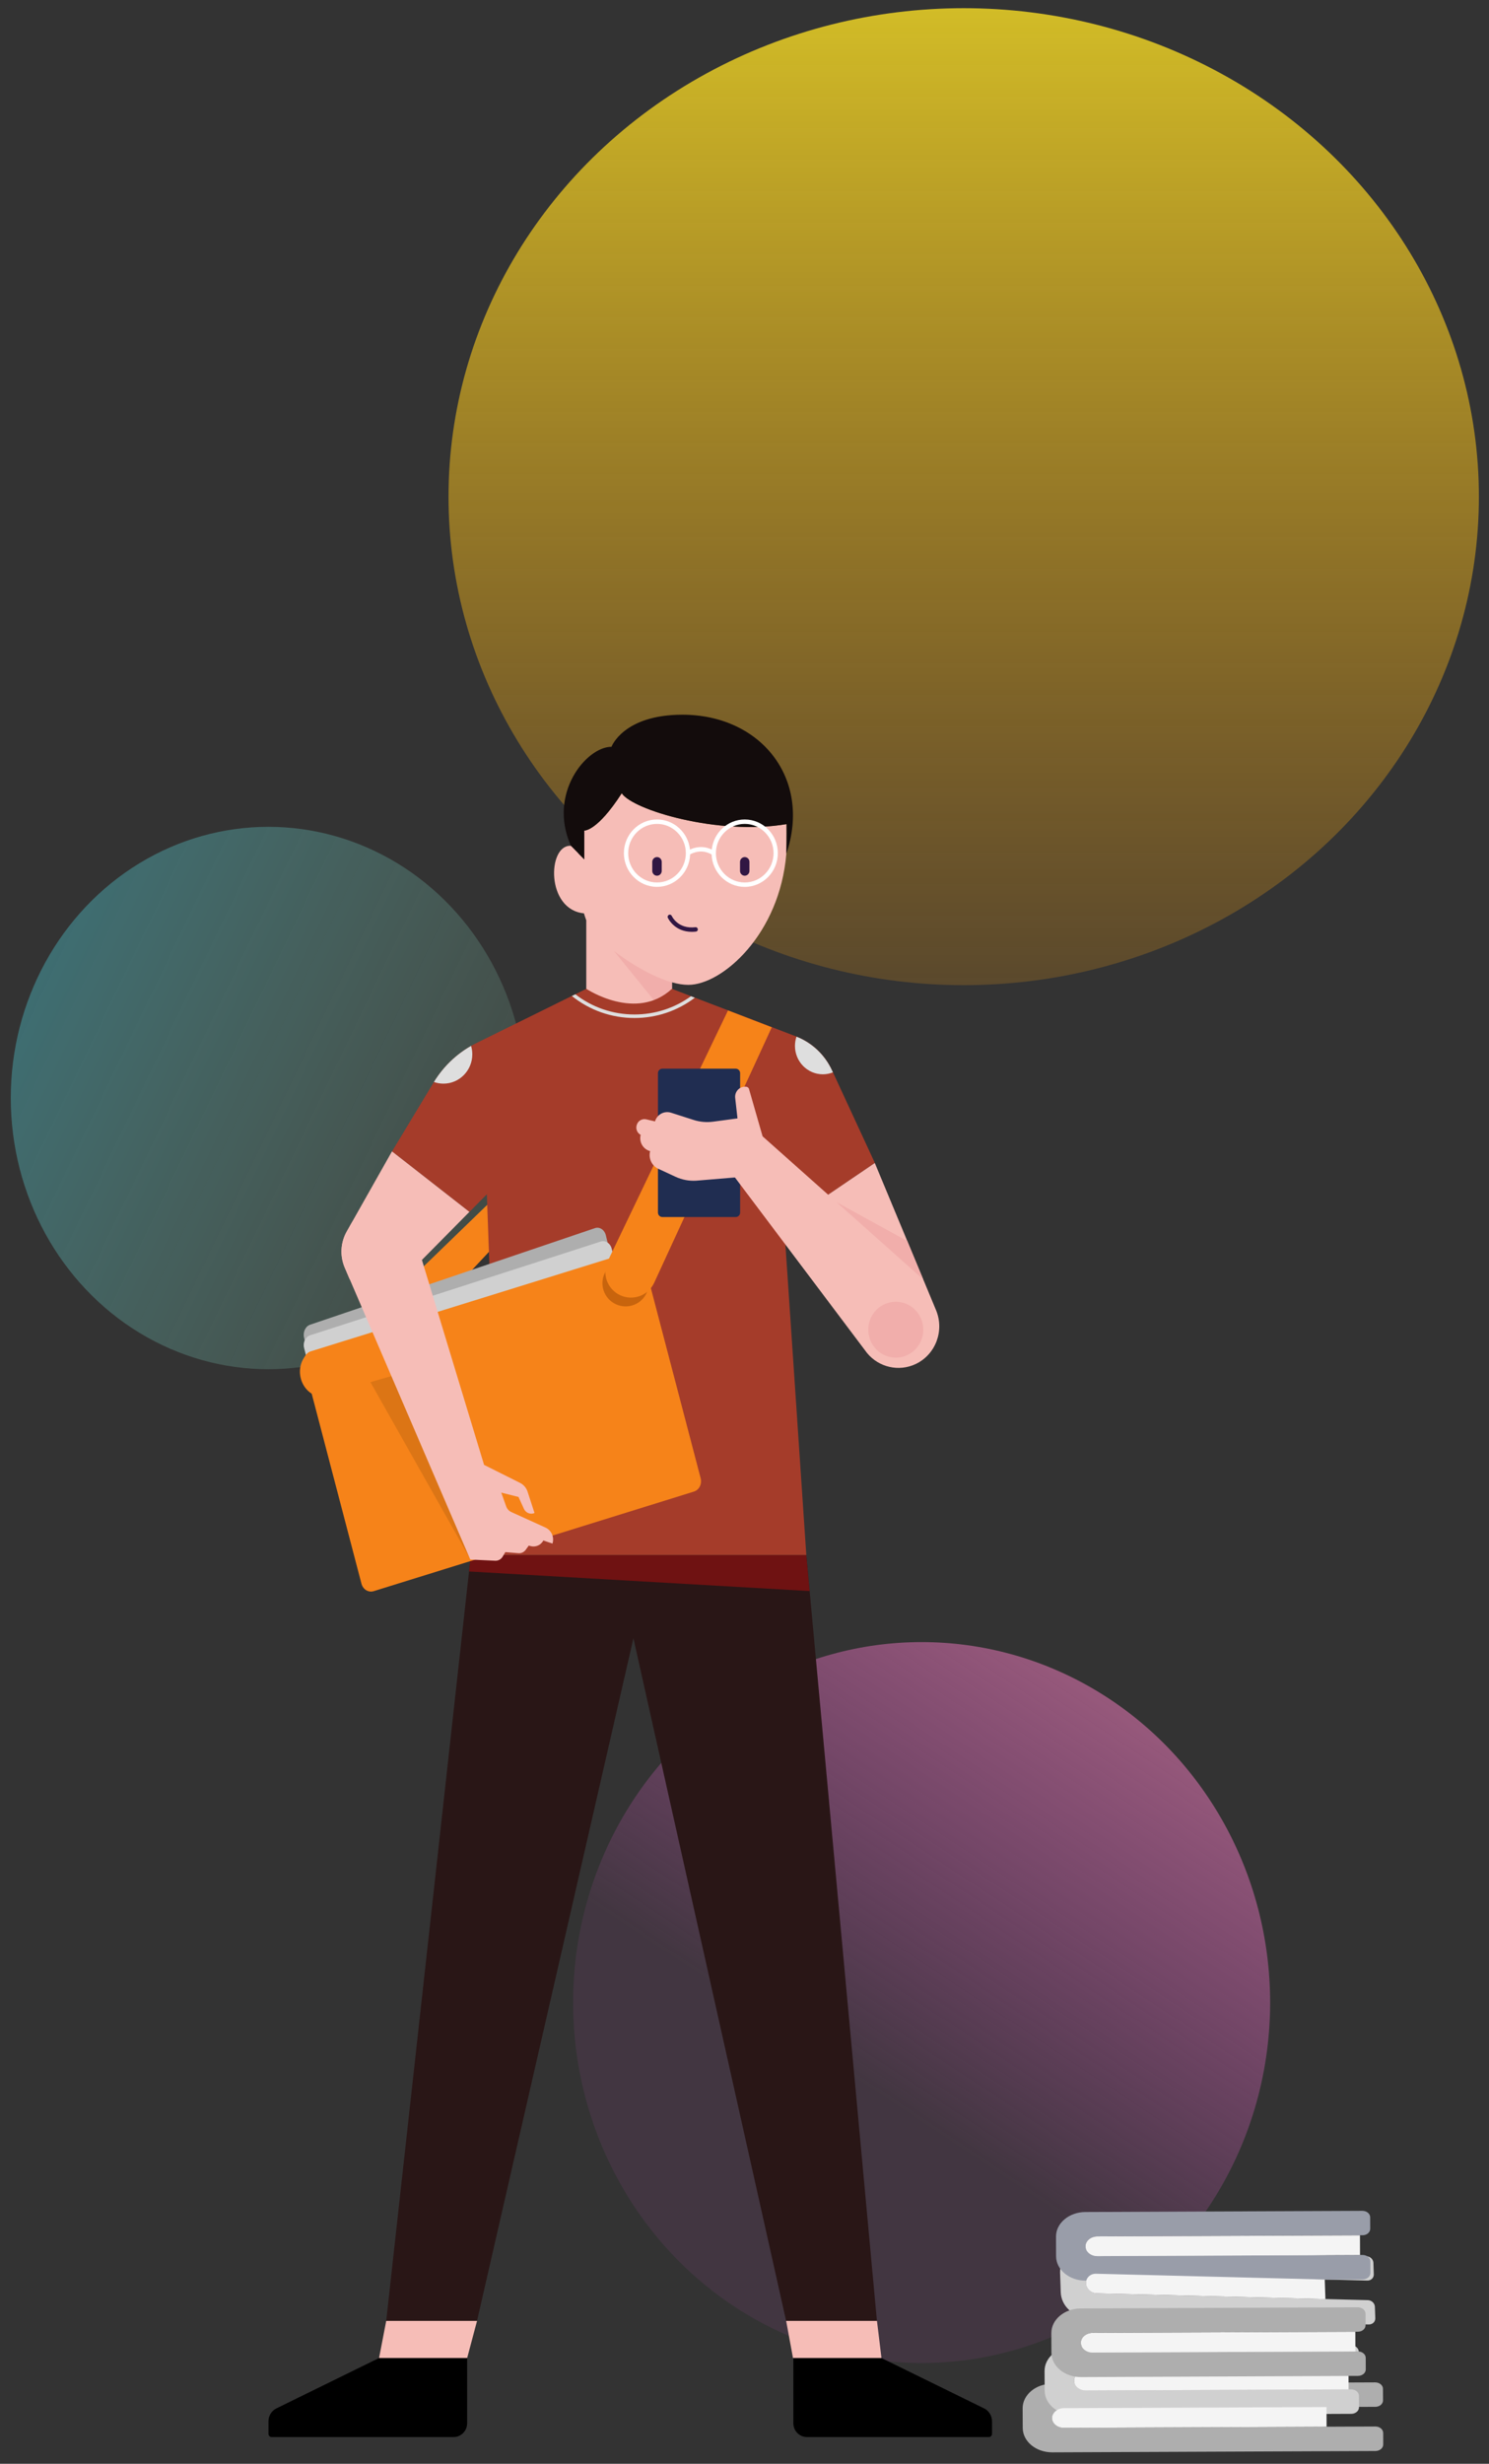 <?xml version="1.0" encoding="utf-8"?>
<!-- Generator: Adobe Illustrator 24.3.0, SVG Export Plug-In . SVG Version: 6.00 Build 0)  -->
<svg version="1.1" id="Capa_1" xmlns="http://www.w3.org/2000/svg" xmlns:xlink="http://www.w3.org/1999/xlink" x="0px" y="0px"
	 viewBox="0 0 442.2 731.34" style="enable-background:new 0 0 442.2 731.34;" xml:space="preserve">
<rect x="0" y="0" width="442.2" height="731.34" fill="#333333" stroke="none"/>
<style type="text/css">
	.st0{fill:url(#SVGID_1_);}
	.st1{fill:url(#SVGID_2_);}
	.st2{fill:url(#SVGID_3_);}
	.st3{fill:#F6BDB7;}
	.st4{fill:#130C0C;}
	.st5{fill:#311643;}
	.st6{fill:#FFFFFF;}
	.st7{fill:#F1AEAB;}
	.st8{fill:#291616;}
	.st9{fill:#791112;fill-opacity:0.88;}
	.st10{fill:#F68319;}
	.st11{fill:#A53C2A;}
	.st12{fill:#DEDEDE;}
	.st13{fill:#AEAEAE;}
	.st14{fill:#D0D0D0;}
	.st15{fill:#C8640D;}
	.st16{fill:#202D51;}
	.st17{fill:#DC7515;}
	.st18{fill:#999DA9;}
	.st19{fill:#F4F4F4;}
</style>
<linearGradient id="SVGID_1_" gradientUnits="userSpaceOnUse" x1="371.098" y1="699.899" x2="371.098" y2="394.899" gradientTransform="matrix(1 0 0 -1 -84.898 702.331)">
	<stop  offset="0" style="stop-color:#F7DC24;stop-opacity:0.81"/>
	<stop  offset="1" style="stop-color:#F79C11;stop-opacity:0.17"/>
</linearGradient>
<ellipse class="st0" cx="286.2" cy="147.43" rx="153" ry="145"/>
<linearGradient id="SVGID_2_" gradientUnits="userSpaceOnUse" x1="431.166" y1="217.16" x2="342.166" y2="83.16" gradientTransform="matrix(1 0 0 -1 -84.898 702.331)">
	<stop  offset="0.028" style="stop-color:#A26080"/>
	<stop  offset="1" style="stop-color:#B04EA4;stop-opacity:0.12"/>
</linearGradient>
<ellipse class="st1" cx="273.7" cy="594.43" rx="103.5" ry="107"/>
<linearGradient id="SVGID_3_" gradientUnits="userSpaceOnUse" x1="44.388" y1="434.174" x2="251.256" y2="334.749" gradientTransform="matrix(1 0 0 -1 -84.898 702.331)">
	<stop  offset="0" style="stop-color:#31AAC2;stop-opacity:0.56"/>
	<stop  offset="1" style="stop-color:#9FD8B2;stop-opacity:0.1"/>
</linearGradient>
<ellipse class="st2" cx="79.7" cy="325.93" rx="76.5" ry="80.5"/>
<path class="st3" d="M233.58,244.63c-20.37,3.45-45.75-4.25-48.94-9.16c-7.38,11.42-11.12,11.06-11.12,11.06v8.57l-1.66-1.69
	c-0.51-1.18-1.33-2.35-2.55-2.35c-6.71,0-7.18,18.96,4.11,20.05c0.22,0.74,0.45,1.44,0.69,2.07v30.34h25.46v-11.93
	c1.71,0.48,3.35,0.75,4.86,0.75c10.04,0,27.15-15,29.09-38.93C233.63,248.89,233.58,244.63,233.58,244.63z"/>
<path class="st4" d="M202.67,212.15c-17.56,0-21.07,9.52-21.07,9.52c-7.49,0-18.97,13.92-12.06,29.38l0.04,0.04l3.95,4.01v-8.57
	c0,0,3.75,0.36,11.12-11.06c3.18,4.91,28.57,12.61,48.94,9.16c0,0,0.05,4.26-0.06,8.78c0,0,0,0.01,0,0.01
	C241.12,231.05,225.85,212.15,202.67,212.15z"/>
<path class="st5" d="M195.12,259.94c-0.78,0-1.41-0.64-1.41-1.43v-2.67c0-0.79,0.63-1.43,1.41-1.43c0.78,0,1.4,0.64,1.4,1.43v2.67
	C196.52,259.3,195.89,259.94,195.12,259.94z"/>
<path class="st5" d="M221.17,259.94c-0.78,0-1.4-0.64-1.4-1.43v-2.67c0-0.79,0.63-1.43,1.4-1.43c0.78,0,1.4,0.64,1.4,1.43v2.67
	C222.57,259.3,221.94,259.94,221.17,259.94z"/>
<path class="st5" d="M205.45,276.6c-2.51,0-4.21-0.96-5.25-1.83c-1.3-1.1-1.85-2.3-1.87-2.35c-0.15-0.33,0-0.72,0.32-0.87
	c0.32-0.15,0.7,0,0.85,0.33c0.07,0.16,1.85,3.96,7.03,3.35c0.35-0.04,0.67,0.22,0.71,0.58c0.04,0.36-0.21,0.68-0.57,0.72
	C206.25,276.58,205.84,276.6,205.45,276.6z"/>
<path class="st6" d="M221.17,243.25c-5.07,0-9.26,3.92-9.79,8.93c-2.76-1.32-5.19-0.6-6.47,0c-0.53-5.01-4.72-8.93-9.79-8.93
	c-5.43,0-9.84,4.49-9.84,10s4.42,10,9.84,10c5.3,0,9.64-4.29,9.83-9.63c0.81-0.47,3.43-1.68,6.38,0.01c0.2,5.34,4.53,9.63,9.83,9.63
	c5.43,0,9.84-4.49,9.84-10C231.01,247.74,226.6,243.25,221.17,243.25z M195.12,261.95c-4.72,0-8.56-3.9-8.56-8.7
	c0-4.79,3.84-8.69,8.56-8.69c4.72,0,8.56,3.9,8.56,8.69C203.68,258.05,199.84,261.95,195.12,261.95z M221.17,261.95
	c-4.72,0-8.56-3.9-8.56-8.7c0-4.79,3.84-8.69,8.56-8.69c4.72,0,8.56,3.9,8.56,8.69C229.72,258.05,225.89,261.95,221.17,261.95z"/>
<path class="st7" d="M199.57,303.52v-11.93c-5.76-1.61-12.31-5.55-17.24-9.3L199.57,303.52z"/>
<path class="st8" d="M260.43,688.92h-26.97l-45.35-202.63l-46.45,202.63H114.7l25.13-227.33l99.63,0L260.43,688.92z"/>
<path d="M235.61,699.94v19.37c0,2.26,1.8,4.09,4.02,4.09h54.05c0.51,0,0.93-0.42,0.93-0.95v-3.73c0-1.63-0.92-3.12-2.36-3.83
	l-30.48-14.95L235.61,699.94L235.61,699.94z"/>
<path d="M138.73,699.94v19.37c0,2.26-1.8,4.09-4.02,4.09H80.66c-0.52,0-0.93-0.42-0.93-0.95v-3.73c0-1.63,0.92-3.12,2.36-3.83
	l30.48-14.95L138.73,699.94L138.73,699.94z"/>
<path class="st3" d="M233.47,688.92l2.03,11.02h26.28l-1.34-11.02H233.47z"/>
<path class="st3" d="M114.7,688.92l-2.13,11.02h26.17l2.93-11.02H114.7z"/>
<path class="st9" d="M139.29,466.47l101.15,5.81l-0.99-10.68l-99.63,0"/>
<path class="st10" d="M169.7,333.43l4.66,7l-67.31,71.95c-1.8,1.93-4.38,2.94-7.01,2.75l-3.85-0.27c-7.7-0.55-9.84-10.86-2.99-14.43
	l29.5-21.5L169.7,333.43z"/>
<path class="st11" d="M232.86,363.62l6.6,97.97h-99.63l6.1-69.82l-1.35-37.26l-5.17,5.24l-22.99-17.96l12.35-20.46
	c3.06-5.06,7.47-9.13,12.73-11.72l28.34-13.98l1.04-0.51l3.24-1.6c0,0,14.79,9.86,25.42,0l5.68,2.18l1.15,0.44l30.03,11.5
	c4.7,1.8,8.53,5.39,10.67,10.02l12.74,27.53L232.86,363.62z"/>
<path class="st12" d="M205.2,295.72c-4.87,3.52-10.68,5.41-16.78,5.41c-6.42,0-12.53-2.1-17.55-5.99l-1.04,0.51
	c5.28,4.23,11.76,6.53,18.59,6.53c6.55,0,12.78-2.11,17.93-6.02L205.2,295.72z"/>
<path class="st12" d="M140.26,312.96c0,4.81-3.84,8.7-8.56,8.7c-0.99,0-1.94-0.17-2.83-0.49c2.73-4.46,6.53-8.15,11.03-10.71
	C140.14,311.26,140.26,312.1,140.26,312.96z"/>
<path class="st13" d="M193.3,433.64l-84.59,28.67c-1.39,0.47-2.84-0.49-3.24-2.14L90.3,397.07c-0.4-1.65,0.41-3.38,1.8-3.85
	l84.59-28.67c1.39-0.47,2.84,0.49,3.24,2.14l15.16,63.11C195.5,431.45,194.69,433.17,193.3,433.64z"/>
<path class="st14" d="M195.26,435.52l-86.21,27.79c-1.42,0.46-2.9-0.47-3.3-2.07L90.3,400.07c-0.4-1.6,0.42-3.27,1.84-3.73
	l86.21-27.79c1.42-0.46,2.9,0.47,3.3,2.07l15.45,61.18C197.5,433.4,196.68,435.07,195.26,435.52z"/>
<path class="st10" d="M206.06,442.76l-95.07,29.55c-1.56,0.49-3.19-0.5-3.64-2.2l-17.04-65.04c-0.45-1.7,0.46-3.48,2.02-3.96
	l95.07-29.55c1.57-0.49,3.19,0.5,3.64,2.2l17.04,65.04C208.53,440.5,207.63,442.28,206.06,442.76z"/>
<path class="st15" d="M182.94,371.89l11.93,5.39l-2.77,6.37c-1.54,3.55-5.7,5.13-9.21,3.49c-3.62-1.68-5.05-6.09-3.11-9.57
	L182.94,371.89z"/>
<path class="st10" d="M216.2,299.93l13,5l-34.91,75.82c-1.76,3.83-6.3,5.49-10.12,3.71c-3.84-1.79-5.48-6.37-3.65-10.18
	L216.2,299.93z"/>
<path class="st16" d="M218.49,361.26h-21.78c-0.72,0-1.31-0.6-1.31-1.33v-41.38c0-0.74,0.59-1.33,1.31-1.33h21.78
	c0.72,0,1.31,0.6,1.31,1.33v41.38C219.8,360.67,219.22,361.26,218.49,361.26z"/>
<path class="st3" d="M277.96,388.84l-18.16-43.62l-13.86,9.41l-19.47-17.33l-3.98-13.86c-0.06-0.44-0.4-0.79-0.83-0.85
	c-1.91-0.26-3.54,1.38-3.32,3.32l0.68,6.07l-7.22,0.97c-1.95,0.26-3.93,0.09-5.8-0.51l-6.72-2.15c-2.02-0.64-4.16,0.52-4.76,2.58
	l-2.59-0.61c-1.27-0.3-2.54,0.48-2.86,1.76l-0.02,0.07c-0.28,1.1,0.22,2.25,1.21,2.77c-0.53,2.1,0.7,4.25,2.76,4.82l0.06,0.02
	c-0.56,2.12,0.47,4.33,2.43,5.24l5.09,2.36c1.91,0.89,4.01,1.29,6.11,1.17l11.55-0.96l39.23,52.11l0.01,0.01
	c3.47,4.21,9.39,5.65,14.46,3.25C277.88,402.06,280.54,394.96,277.96,388.84z"/>
<path class="st12" d="M247.36,318.32c-0.93,0.36-1.93,0.57-2.99,0.57c-4.57,0-8.28-3.77-8.28-8.42c0-0.96,0.16-1.89,0.45-2.75
	c4.63,1.82,8.4,5.39,10.52,9.96L247.36,318.32z"/>
<path class="st7" d="M248.42,356.84l21.02,11.54l4.75,11.41L248.42,356.84z"/>
<path class="st17" d="M139.77,462.97l-29.76-52.7l6.3-1.83L139.77,462.97z"/>
<path class="st7" d="M266.03,403c4.51,0,8.17-3.72,8.17-8.3c0-4.58-3.66-8.3-8.17-8.3c-4.51,0-8.17,3.71-8.17,8.3
	C257.86,399.28,261.52,403,266.03,403z"/>
<path class="st7" d="M110.83,371.07c0,4.28-3.01,7.85-7,8.64l-1.46-3.45c-1.47-3.46-1.24-7.43,0.61-10.69l1.66-2.94
	C108.22,363.71,110.83,367.08,110.83,371.07z"/>
<path class="st3" d="M161.97,453.42l-10.13-4.6c-0.7-0.32-1.24-0.91-1.51-1.65l-1.47-4.11l5.12,1.28l1.63,3.56
	c0.55,1.2,1.94,1.74,3.13,1.21l-2.13-6.54c-0.4-1.04-1.17-1.89-2.15-2.39l-10.7-5.35l-18.46-60.84l14.1-14.26l-22.99-17.96
	l-13.44,23.77c-1.85,3.27-2.07,7.23-0.61,10.69l37.31,86.7l7.4,0.35c0.89,0.04,1.73-0.42,2.19-1.19l0.81-1.37l3.9,0.32
	c0.83,0.07,1.64-0.3,2.14-0.99l0.92-1.26l0.55,0.15c1.49,0.4,3.06-0.29,3.79-1.67l2.7,0.92
	C164.68,456.31,163.78,454.24,161.97,453.42z"/>
<path class="st13" d="M410.73,712.51l-0.02-3.43c0-1.06-1.04-1.91-2.32-1.91l-95.95,0.4c-4.84,0.02-8.75,3.29-8.74,7.3l0.03,5.84
	c0.02,4.01,3.95,7.25,8.8,7.23l95.95-0.4c1.28-0.01,2.31-0.87,2.31-1.93l-0.01-3.43c-0.01-1.06-1.05-1.91-2.32-1.91l-92.42,0.39
	c-1.95,0.01-3.53-1.29-3.54-2.91c-0.01-1.61,1.57-2.93,3.51-2.94l92.42-0.39C409.7,714.44,410.73,713.57,410.73,712.51z"/>
<path class="st14" d="M407.98,675.1l-0.11-3.41c-0.04-1.05-0.97-1.93-2.08-1.96l-83.58-2.12c-4.22-0.11-7.53,3.04-7.39,7.03
	l0.2,5.81c0.13,3.99,3.66,7.31,7.88,7.41l83.58,2.12c1.11,0.03,1.99-0.8,1.95-1.85l-0.12-3.41c-0.04-1.05-0.97-1.93-2.08-1.96
	l-80.51-2.04c-1.7-0.04-3.12-1.38-3.17-2.98c-0.05-1.6,1.28-2.87,2.97-2.83l80.51,2.04C407.15,676.99,408.02,676.16,407.98,675.1z"
	/>
<path class="st14" d="M403.52,701.48l-0.01-3.43c0-1.06-1.05-1.91-2.32-1.91l-82.24,0.35c-4.84,0.02-8.75,3.29-8.74,7.3l0.03,5.84
	c0.02,4.01,3.95,7.25,8.8,7.23l82.24-0.35c1.28-0.01,2.31-0.87,2.31-1.93l-0.02-3.43c0-1.06-1.04-1.91-2.32-1.91l-78.71,0.33
	c-1.95,0.01-3.53-1.29-3.54-2.91c-0.01-1.61,1.57-2.93,3.51-2.94l78.71-0.33C402.49,703.4,403.53,702.54,403.52,701.48z"/>
<path class="st18" d="M406.92,661.59l-0.01-3.43c0-1.06-1.04-1.91-2.32-1.91l-82.24,0.35c-4.84,0.02-8.75,3.29-8.74,7.3l0.02,5.84
	c0.02,4.01,3.96,7.25,8.8,7.23l82.24-0.35c1.28-0.01,2.31-0.87,2.31-1.93l-0.01-3.43c0-1.06-1.04-1.91-2.32-1.91l-78.71,0.33
	c-1.95,0.01-3.53-1.29-3.54-2.91c-0.01-1.61,1.57-2.93,3.51-2.94l78.71-0.33C405.89,663.51,406.92,662.65,406.92,661.59z"/>
<path class="st19" d="M400.48,703.41l0.02,5.84l-77.98,0.33c-1.95,0.01-3.53-1.29-3.54-2.91c-0.01-1.61,1.57-2.93,3.51-2.94
	L400.48,703.41L400.48,703.41z"/>
<path class="st19" d="M393.95,714.5l0.02,5.84l-77.98,0.33c-1.95,0.01-3.53-1.29-3.54-2.91c-0.01-1.61,1.57-2.93,3.51-2.94
	L393.95,714.5L393.95,714.5z"/>
<path class="st19" d="M393.42,676.64l0.2,5.81l-67.93-1.72c-1.7-0.04-3.11-1.38-3.17-2.98c-0.05-1.6,1.28-2.87,2.97-2.83
	L393.42,676.64z"/>
<path class="st19" d="M403.88,663.52l0.02,5.84l-77.98,0.33c-1.95,0.01-3.53-1.29-3.54-2.91c-0.01-1.61,1.57-2.93,3.51-2.94
	L403.88,663.52z"/>
<path class="st13" d="M405.54,690.22l-0.01-3.43c-0.01-1.06-1.05-1.91-2.32-1.91l-82.24,0.35c-4.84,0.02-8.75,3.29-8.74,7.3
	l0.02,5.84c0.02,4.01,3.96,7.25,8.8,7.23l82.24-0.35c1.28-0.01,2.31-0.87,2.31-1.93l-0.01-3.43c-0.01-1.06-1.05-1.91-2.32-1.91
	l-78.71,0.33c-1.95,0.01-3.53-1.29-3.54-2.91c-0.01-1.61,1.57-2.93,3.51-2.94l78.71-0.33C404.51,692.14,405.54,691.28,405.54,690.22
	z"/>
<path class="st19" d="M402.5,692.15l0.02,5.84l-77.98,0.33c-1.95,0.01-3.53-1.29-3.54-2.91c-0.01-1.61,1.57-2.93,3.51-2.94
	L402.5,692.15L402.5,692.15z"/>
</svg>
